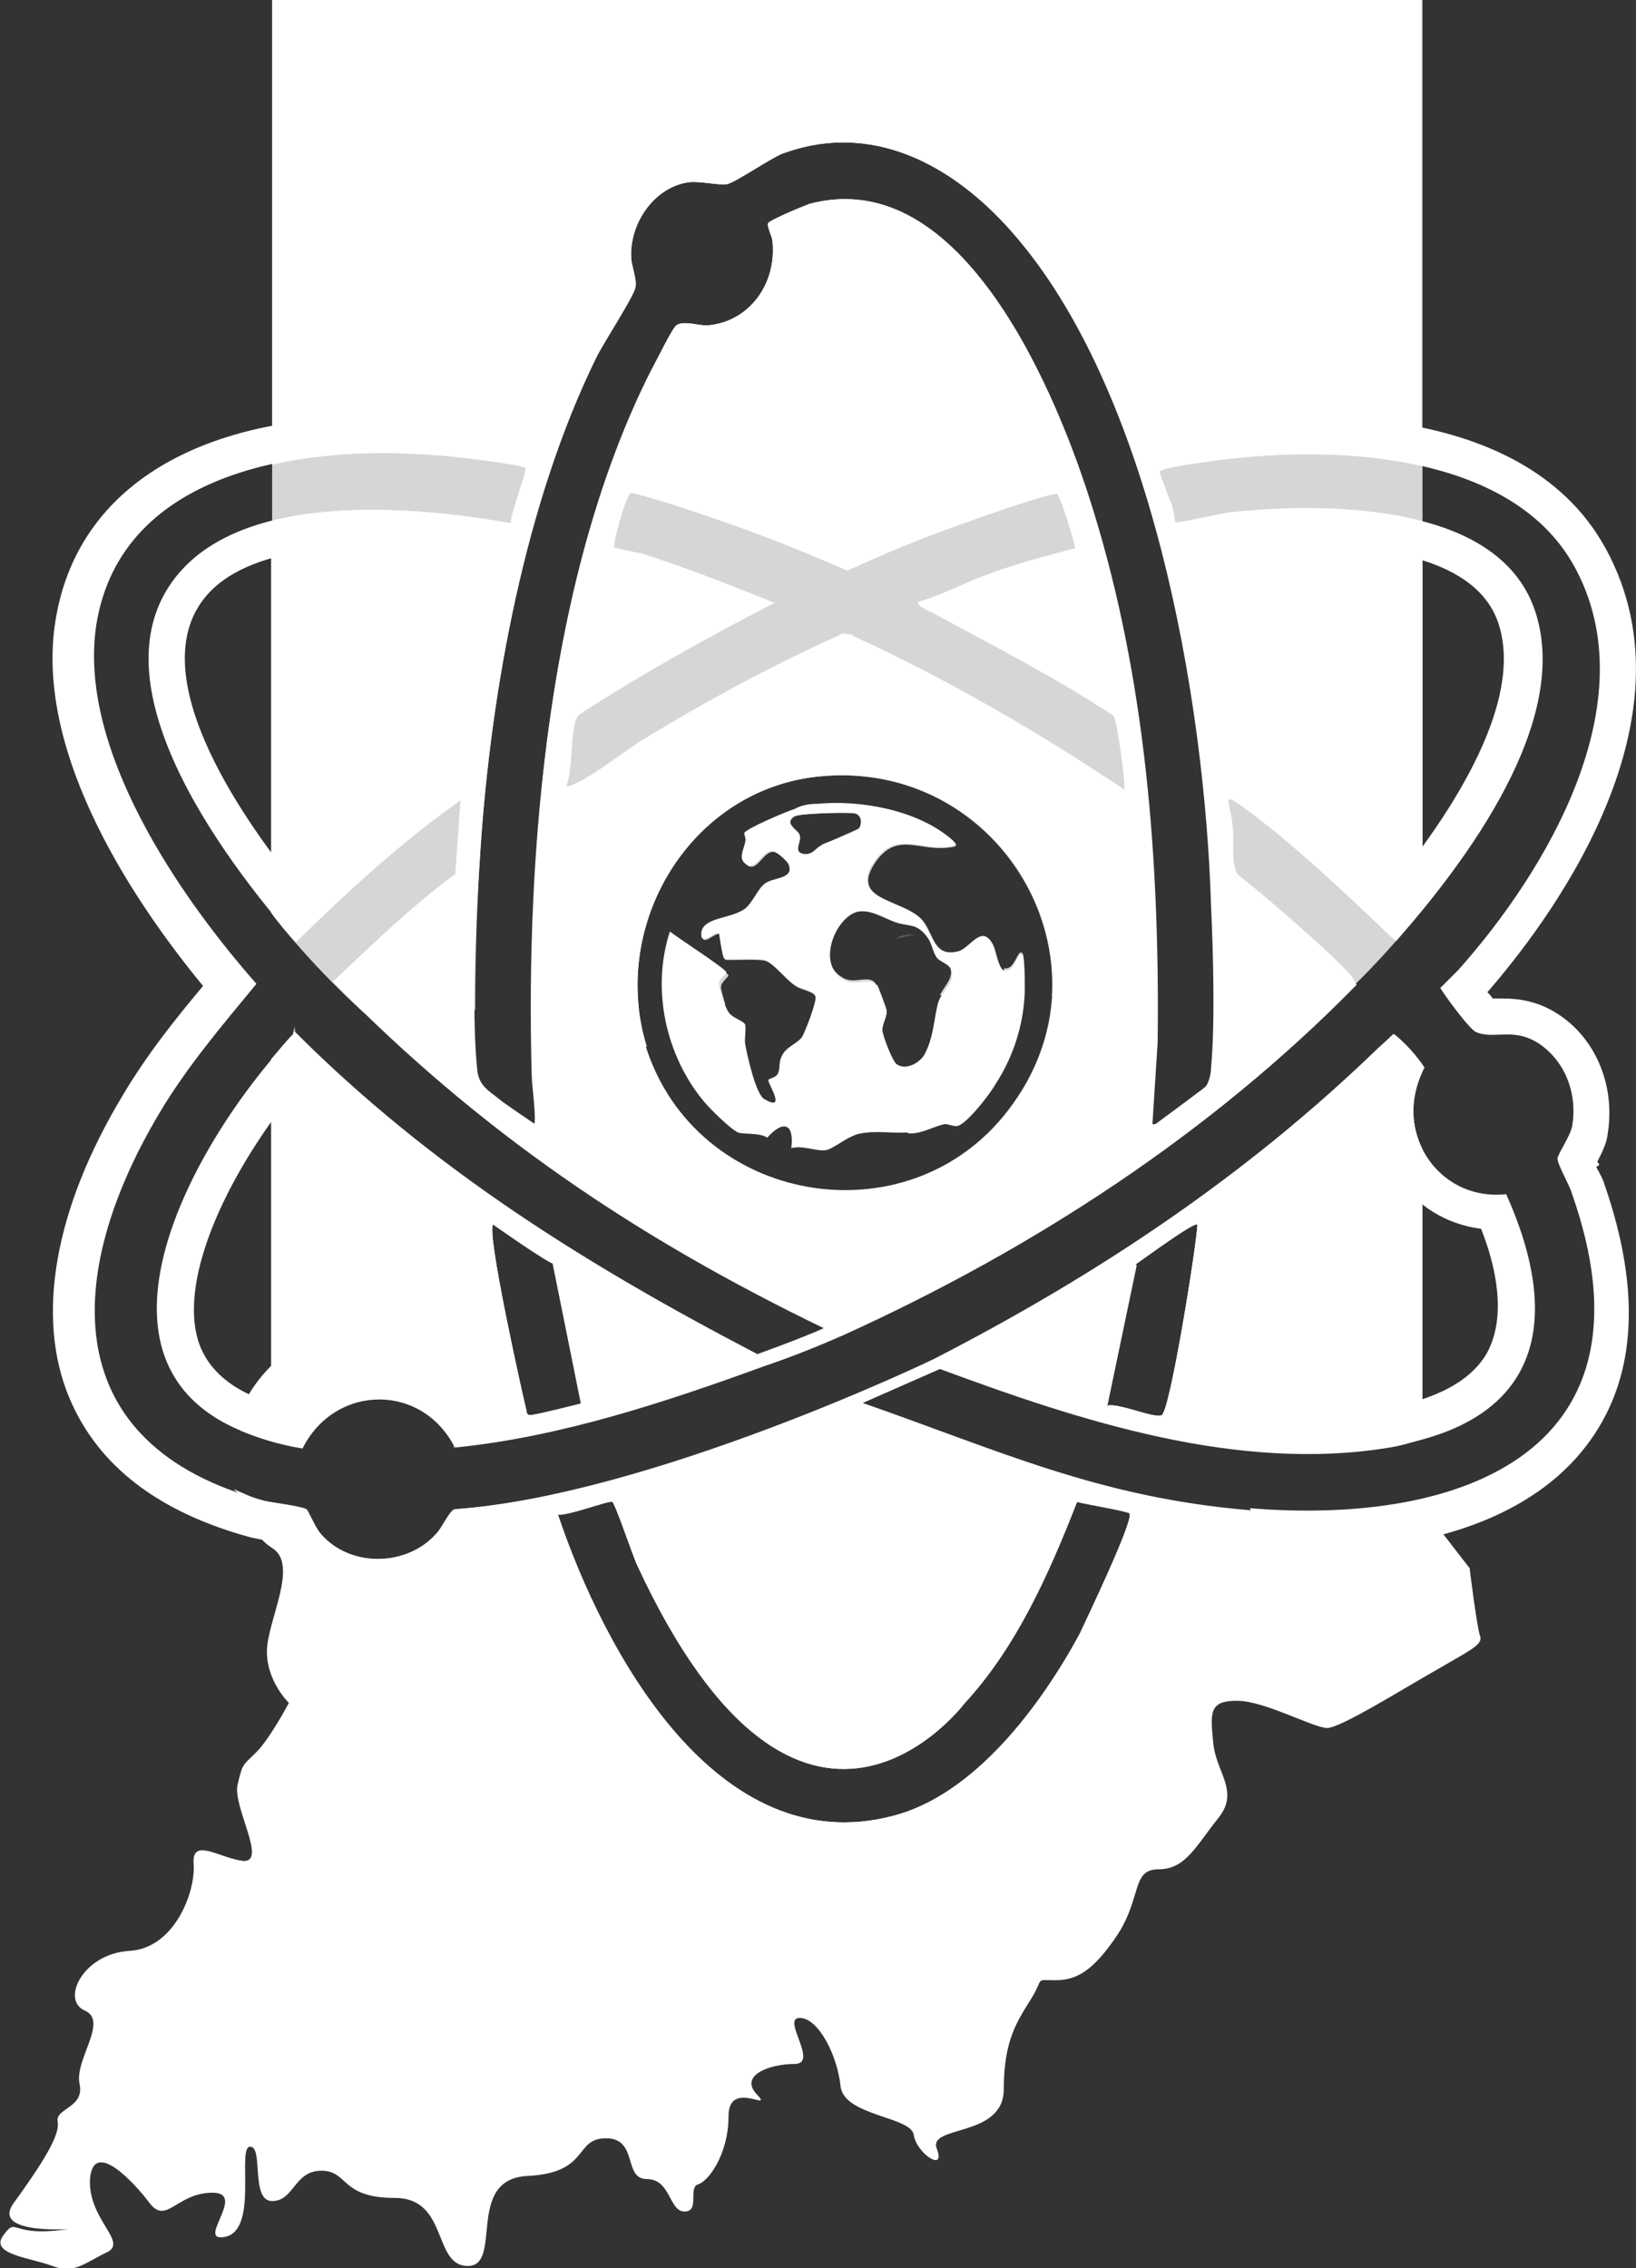 <?xml version="1.0" encoding="UTF-8"?>
<svg id="Layer_2" data-name="Layer 2" xmlns="http://www.w3.org/2000/svg" viewBox="0 0 15.63 21.67">
  <rect x="0" y="0" width="15.63" height="21.67" fill="#333333" stroke="none"/>
  <defs>
    <style>
      .cls-1 {
        opacity: .8;
      }

      .cls-1, .cls-2 {
        fill: #fff;
      }

      .cls-3 {
        fill: #606060;
      }
    </style>
  </defs>
  <g id="Layer_1-2" data-name="Layer 1">
    <path class="cls-3" d="M8.74,8.93s-.15.03-.18.04c.05-.04.12-.04.18-.04Z"/>
    <g>
      <path class="cls-2" d="M4.33,13.82c1-.1,2-.43,2.96-.78,0,0,.31-.1.74-.29,1.81-.82,3.52-1.93,4.91-3.35-.04-.1-.16-.2-.24-.28-.29-.27-.59-.53-.9-.78-.06-.13-.03-.28-.04-.42-.02-.29-.15-.4.17-.17.49.37.94.8,1.39,1.23.08-.1.17-.2.27-.32v-3.68c-.6-.16-1.3-.14-1.79-.09-.09,0-.57.12-.59.1,0,0-.02-.15-.04-.19-.02-.05-.11-.28-.11-.3,0-.04.4-.09.47-.1.59-.09,1.36-.11,2.05.05V0H2.6v4.44c.52-.12,1.08-.13,1.57-.09.1,0,.82.09.85.12.02.02-.15.45-.14.53-.62-.11-1.54-.21-2.29-.02v3.74c.07.1.16.2.23.28.5-.49,1.01-.96,1.58-1.36l-.05.71c-.42.31-.79.67-1.17,1.03,1.4,1.43,2.89,2.44,4.69,3.31-.22.1-.64.25-.64.25-1.63-.85-3.11-1.77-4.42-3.08v-.05s-.01.07-.01.07c-.07.07-.14.16-.21.24v2.93s-.32.31-.29.55c0,.02,0,.05,0,.07.17.07.35.13.59.17.31-.62,1.15-.63,1.46,0ZM5.11,10.74s-.31-.21-.33-.23c-.11-.09-.2-.13-.22-.28-.06-.58-.01-1.51.03-2.11.1-1.53.43-3.33,1.11-4.71.07-.14.35-.57.37-.66.02-.08-.04-.21-.04-.3-.01-.33.23-.67.56-.71.11-.01.28.03.35.02.06,0,.41-.24.53-.29.86-.32,1.64.1,2.21.75,1.33,1.51,1.84,4.46,1.9,6.43.02.44.04,1.13,0,1.55,0,.06-.02.14-.05.18-.02.02-.4.3-.44.33-.03.02-.04.04-.08.03l.05-.78c.02-1.72-.11-3.46-.62-5.1-.33-1.07-1.24-3.31-2.7-2.91-.06.02-.37.15-.39.18-.02.03.04.13.04.18.04.4-.22.77-.63.8-.09,0-.23-.05-.29,0-.04.03-.2.36-.24.43-.98,1.94-1.2,4.58-1.14,6.74,0,.08.05.43.02.47ZM5.4,7.51c.07-.15.03-.58.12-.68.6-.39,1.23-.74,1.87-1.07-.42-.17-.83-.33-1.26-.47-.05-.01-.26-.05-.27-.06-.02-.02.11-.51.16-.52.04-.01.69.2.79.24.42.14.87.32,1.28.5.35-.16.71-.31,1.08-.44.11-.04.89-.32.93-.29.03.02.18.5.17.52-.28.07-.57.15-.84.25-.2.07-.46.21-.66.26,0,.05.09.08.13.1.59.32,1.18.62,1.74.99.03.03.12.68.1.71-.82-.55-1.68-1.05-2.59-1.47-.03-.01-.06,0-.07-.01-.65.29-1.28.63-1.89,1-.2.12-.48.35-.68.44-.03.01-.05.03-.08.02ZM6.18,10c-.36-1.16.41-2.45,1.63-2.58,1.76-.19,2.91,1.78,1.82,3.19-.96,1.25-2.98.9-3.46-.61ZM4.71,11.7s.51.36.57.37l.27,1.34s-.47.12-.49.11c-.02,0-.03-.02-.03-.04-.05-.21-.38-1.69-.32-1.78Z"/>
      <path class="cls-2" d="M14.03,14.97l-.44-.57v-.06c-.49.11-1.06.14-1.64.1-1.45-.12-2.4-.57-3.72-1.03l.75-.33c1.35.5,2.85.99,4.3.75.12-.02.21-.05.31-.08v-2.77c-.11-.22-.12-.48,0-.74v-.06c-.08-.11-.17-.22-.28-.3-.07.07-.13.12-.14.13-1.26,1.22-2.67,2.16-4.22,2.96-.03.02-2.75,1.32-4.61,1.45-.05.02-.12.18-.17.23-.28.32-.83.33-1.11.01-.05-.05-.12-.22-.14-.24-.05-.03-.31-.06-.4-.08-.11-.03-.19-.07-.28-.11,0,0,0,.01,0,.01.1.03.1.39.36.55.26.16-.05.7-.05.99s.21.49.21.49c0,0-.18.34-.31.47-.13.13-.13.1-.18.31-.05.21.29.75.05.73-.23-.03-.49-.23-.47.03s-.18.81-.62.83c-.44.03-.65.47-.42.57.23.1-.1.47-.05.7.05.23-.23.23-.21.36.03.13-.16.42-.42.78-.26.36.86.21.42.26-.45.05-.39-.13-.52.05-.13.18.26.21.47.29.21.08.31-.03.52-.13s-.18-.31-.16-.7c.03-.39.42.03.57.23.16.21.26-.1.6-.1s-.18.49.13.42c.31-.08.1-.86.23-.86s0,.52.21.52.21-.29.47-.29.18.26.7.26.36.65.7.65-.03-.83.57-.86c.6-.03.44-.36.75-.36s.16.39.39.39.21.31.36.31.03-.23.13-.26.29-.29.29-.65.44-.03.27-.21c-.17-.18.12-.29.36-.29s-.13-.44.05-.44.36.36.39.65c.03.29.68.29.7.47.03.18.31.36.22.13-.09-.23.64-.1.64-.57s.13-.65.26-.86c.13-.21.03-.18.23-.18s.36-.08.6-.44c.23-.36.13-.62.39-.62s.36-.23.57-.49c.21-.26-.03-.44-.05-.73-.03-.29-.03-.39.23-.39s.73.26.86.26.75-.39,1.07-.57c.31-.18.42-.23.39-.31-.03-.08-.1-.65-.1-.65ZM10.85,12.08c.06-.04.56-.41.59-.38-.01.21-.26,1.77-.34,1.82-.06.04-.42-.12-.52-.09l.28-1.34ZM10.31,15.62c-.37.68-1,1.53-1.78,1.73-1.68.44-2.76-1.57-3.2-2.88.08.02.5-.14.52-.12.03.02.2.53.24.61,1.57,3.38,3.12,1.32,3.12,1.32.5-.54.81-1.24,1.08-1.93.07.02.49.09.5.11.05.05-.41,1.01-.47,1.14Z"/>
      <path class="cls-2" d="M8.69,10.83c.13,0,.23-.07.34-.09.03,0,.07.02.11.02.09-.01.32-.31.37-.4.17-.26.27-.57.28-.88,0-.05,0-.33-.02-.35-.05-.06-.07.17-.18.14-.06-.02-.08-.19-.11-.25-.1-.2-.22.05-.33.07-.24.06-.24-.19-.35-.31-.18-.19-.71-.18-.44-.56.2-.28.41-.1.68-.13.1-.01.11-.02.04-.08-.32-.27-.86-.37-1.27-.33-.07,0-.15.01-.22.05-.07.02-.47.19-.48.23,0,.02.02.05.01.08-.01.07-.07.16,0,.21.1.09.16-.13.26-.12.04,0,.13.09.15.12.07.15-.14.13-.22.19-.07.05-.11.17-.19.24-.13.1-.4.08-.42.23-.01.15.13-.03.17.01,0,0,.03.22.05.24.01.01.31-.01.38.01.08.02.21.19.29.24.05.04.18.05.2.11.02.03-.1.35-.13.39-.03.05-.14.09-.18.16-.05.08-.02.14-.05.19-.02.04-.08.04-.09.06,0,.04.18.31-.04.18-.08-.05-.16-.41-.18-.52-.01-.06.01-.13,0-.19-.02-.04-.12-.06-.16-.12-.03-.04-.1-.24-.09-.28,0-.03.07-.09.07-.1,0-.03-.48-.34-.54-.39-.18.55-.04,1.19.33,1.63.06.07.24.25.32.29.05.02.21,0,.28.05.15-.17.26-.14.23.1.1-.03.24.03.32.02.07,0,.22-.14.34-.16.15-.03.31,0,.44-.01ZM7.86,8.07c-.07.03-.09.1-.18.09-.11-.02-.02-.11-.04-.18-.01-.05-.16-.11-.05-.18.05-.03.5-.04.57-.03.07.01.08.09.05.14-.03.04-.29.13-.36.16ZM8.37,9.41c-.07-.08-.2.02-.31-.05-.27-.15-.07-.61.14-.65.12-.02.24.06.35.1.14.05.21,0,.32.16.04.06.05.14.08.18.03.04.12.06.14.12.04.12-.1.2-.13.32-.04.16-.04.31-.12.47-.04.09-.18.17-.27.11-.04-.02-.14-.28-.14-.33,0-.06.05-.13.04-.19,0-.01-.08-.23-.09-.24Z"/>
    </g>
    <path class="cls-2" d="M15.28,11.13s-.01-.02-.02-.03c.04-.08.09-.17.1-.27.07-.44-.1-.87-.43-1.11-.26-.19-.5-.18-.64-.18,0,0-.02,0-.03,0-.01-.02-.03-.04-.05-.06.53-.61,2.05-2.56,1.13-4.24-.82-1.5-3.15-1.29-3.85-1.19-.15.02-.27.04-.38.07-.3-.82-.68-1.57-1.18-2.13-.76-.87-1.71-1.18-2.6-.84-.09.03-.19.09-.36.19-.04.02-.09.05-.13.07-.01,0-.02,0-.03,0-.08-.01-.18-.02-.29-.01-.5.06-.89.54-.88,1.07,0,.08.02.15.03.21,0,0,0,.01,0,.02-.04.07-.11.19-.16.27-.07.12-.14.23-.17.3-.13.28-.25.56-.35.85-.15-.04-.39-.07-.82-.11-2.06-.18-3.42.54-3.64,1.92-.21,1.3.8,2.75,1.41,3.49-.26.31-.54.66-.77,1.05-.65,1.08-.83,2.11-.51,2.88.27.65.85,1.1,1.74,1.34.04.01.11.02.19.04.02,0,.04,0,.07.01.03.06.07.12.11.17.2.22.5.35.81.35,0,0,0,0,.01,0,.32,0,.62-.14.82-.37.03-.04.06-.08.09-.13.16-.02.33-.04.5-.07.92,2.63,2.27,3.08,3.07,3.08.22,0,.4-.03.52-.06.99-.26,1.68-1.31,2.01-1.91.3-.55.43-.89.48-1.11.26.05.52.08.81.11.2.02.4.02.59.02,1.23,0,2.17-.35,2.67-1,.48-.62.54-1.46.18-2.5-.01-.04-.04-.1-.08-.17ZM5.69,3.41c.07-.14.35-.57.37-.66.02-.08-.04-.21-.04-.3-.01-.33.23-.67.56-.71.11-.01.28.03.35.02.06,0,.41-.24.53-.29.86-.32,1.64.1,2.21.75,1.33,1.51,1.84,4.46,1.9,6.43.02.44.04,1.13,0,1.55,0,.06-.02.14-.05.18-.02.02-.4.3-.44.33-.03.02-.04.04-.08.03l.05-.78c.02-1.72-.11-3.46-.62-5.1-.33-1.07-1.24-3.31-2.7-2.91-.06.02-.37.15-.39.18-.02.03.04.13.04.18.04.4-.22.77-.63.8-.09,0-.23-.05-.29,0-.04.03-.2.36-.24.43-.98,1.94-1.2,4.58-1.14,6.74,0,.08.05.43.02.47-.01.02-.31-.21-.33-.23-.11-.09-.2-.13-.22-.28-.06-.58-.01-1.51.03-2.11.1-1.53.43-3.33,1.11-4.71ZM11.47,5.32c.06-.01.12-.02.19-.04.08-.02.15-.03.18-.03.5-.05,2.17-.16,2.47.69.21.59-.16,1.48-1.02,2.54-.36-.34-.74-.69-1.14-1-.1-.08-.21-.15-.32-.18-.07-.65-.19-1.32-.35-1.98ZM5.45,10.36s0-.08-.01-.1c-.02-.72-.01-1.55.06-2.41.06-.01.11-.03.13-.04.15-.07.32-.19.48-.3.09-.06.17-.12.24-.16.6-.37,1.17-.66,1.73-.92.81.38,1.63.85,2.44,1.39l.1.07c.05.65.09,1.32.08,2.04l-.06.93c-.8.56-1.68,1.06-2.63,1.5-.96-.47-1.8-.96-2.58-1.52.04-.12.05-.26.02-.48ZM8.13,6.06s-.06,0-.07-.01c-.65.29-1.28.63-1.89,1-.2.12-.48.35-.68.44-.03.01-.05.03-.08.02.07-.15.03-.58.12-.68.6-.39,1.23-.74,1.87-1.07-.42-.17-.83-.33-1.26-.47-.05-.01-.26-.05-.27-.06-.02-.02.11-.51.16-.52.04-.01.69.2.79.24.42.14.87.32,1.28.5.35-.16.71-.31,1.08-.44.11-.04.89-.32.93-.29.03.02.18.5.17.52-.28.07-.57.15-.84.25-.2.07-.46.21-.66.26,0,.05.09.08.13.1.59.32,1.18.62,1.74.99.03.03.12.68.1.71-.82-.55-1.68-1.05-2.59-1.47ZM5.71,6.3c.04-.24.1-.47.15-.7.02,0,.03,0,.06.01.04,0,.08.01.09.02.18.06.35.13.52.19-.27.15-.54.31-.82.48ZM6.24,4.4c.09-.24.19-.48.31-.7.04-.09.09-.17.12-.24.03,0,.07,0,.11,0,.28-.02.53-.14.71-.36.18-.21.27-.49.25-.78.04-.01.07-.03.08-.03.99-.27,1.72,1.2,2.07,2.1-.17.04-.42.13-.85.28-.31.11-.63.25-.96.39-.41-.17-.81-.33-1.17-.45-.33-.11-.54-.18-.68-.22ZM10.41,6.28c-.28-.17-.56-.33-.84-.48.25-.08.47-.15.69-.2.06.22.11.45.15.68ZM4.31,7.26l-.12.08c-.5.35-.93.75-1.34,1.14-.57-.7-1.54-2.11-.84-2.83.41-.42,1.36-.53,2.64-.33-.17.7-.28,1.36-.34,1.93ZM10.31,15.62c-.37.68-1,1.53-1.78,1.73-1.68.44-2.76-1.57-3.2-2.88.08.02.5-.14.52-.12.03.02.2.53.24.61,1.57,3.38,3.12,1.32,3.12,1.32.5-.54.81-1.24,1.08-1.93.07.02.49.09.5.11.05.05-.41,1.01-.47,1.14ZM6.25,14.38c.68-.2,1.33-.45,1.84-.66h.02c.26.1.5.19.74.27.36.13.7.25,1.05.37-.23.58-.51,1.21-.96,1.69l-.02.03s-.42.53-.95.47c-.52-.06-1.06-.66-1.56-1.73-.02-.04-.05-.13-.08-.22-.03-.09-.06-.16-.08-.22ZM11.95,14.43c-1.45-.12-2.4-.57-3.72-1.03l.75-.33c1.35.5,2.85.99,4.3.75,1.47-.24,1.64-1.23,1.11-2.41-.67.07-1.1-.63-.78-1.21-.08-.12-.18-.23-.29-.32-.07.07-.13.12-.14.13-1.26,1.22-2.67,2.16-4.22,2.96-.03.02-2.75,1.32-4.61,1.45-.05.02-.12.18-.17.23-.28.32-.83.33-1.11.01-.05-.05-.12-.22-.14-.24-.05-.03-.31-.06-.4-.08-2-.53-1.92-2.17-1.01-3.7.26-.44.6-.84.93-1.24-.74-.84-1.71-2.25-1.53-3.43.24-1.5,2.02-1.73,3.26-1.62.1,0,.82.09.85.12.02.02-.15.45-.14.53-.9-.16-2.42-.3-3.12.41-.99,1.01.36,2.79,1.06,3.59.5-.49,1.01-.96,1.58-1.36l-.05.71c-.42.31-.79.67-1.17,1.03,1.4,1.43,2.89,2.44,4.69,3.31-.22.1-.64.25-.64.25-1.63-.85-3.11-1.77-4.42-3.08v-.05s-.01.07-.01.07c-1.08,1.14-2.35,3.56.08,3.95.31-.62,1.15-.63,1.46,0,1-.1,2-.43,2.96-.78,0,0,.31-.1.74-.29,1.81-.82,3.52-1.93,4.91-3.35-.04-.1-.16-.2-.24-.28-.29-.27-.59-.53-.9-.78-.06-.13-.03-.28-.04-.42-.02-.29-.15-.4.17-.17.49.37.94.8,1.39,1.23.66-.75,1.69-2.11,1.32-3.17-.36-1.02-1.96-1.01-2.84-.92-.09,0-.57.12-.59.1,0,0-.02-.15-.04-.19-.02-.05-.11-.28-.11-.3,0-.04.4-.09.47-.1,1.11-.16,2.87-.12,3.49,1,.71,1.29-.27,2.92-1.11,3.86-.04.04-.1.1-.17.17.09.14.29.4.34.42.18.08.37-.06.63.13.24.18.34.48.29.77-.02.1-.14.27-.14.31,0,.06.12.26.14.34.85,2.42-1,3.17-3.08,3ZM9.7,12.95c.23-.13.47-.25.69-.38l-.12.57c-.19-.06-.38-.12-.57-.18ZM10.57,13.42l.28-1.34c.06-.04.56-.41.59-.38-.01.21-.26,1.77-.34,1.82-.06.04-.42-.12-.52-.09ZM11.5,13.43c.04-.15.08-.37.14-.71.07-.42.14-.88.15-1v-.11c.49-.35.94-.73,1.36-1.12-.02.26.04.53.19.75.19.28.48.46.81.5.15.38.24.84.06,1.18-.15.27-.48.45-.99.54-.57.09-1.15.06-1.72-.04ZM4.18,9.84c-.17-.15-.33-.3-.49-.46.17-.16.33-.31.5-.45-.01.35-.02.66,0,.91ZM6.49,12.95c-.21.07-.42.14-.64.2l-.13-.63c.26.15.51.3.76.43ZM5.55,13.41s-.47.12-.49.11c-.02,0-.03-.02-.03-.04-.05-.21-.38-1.69-.32-1.78.02-.03.51.36.57.37l.27,1.34ZM4.65,13.42s-.09.02-.14.03c-.22-.28-.54-.44-.89-.44h0c-.35,0-.68.16-.9.43-.45-.11-.72-.32-.82-.61-.21-.63.31-1.68.96-2.46.5.47,1.01.88,1.53,1.25-.04.17,0,.58.28,1.8ZM11.94,8.93c.17.15.34.29.51.44-.16.16-.33.31-.5.46,0-.29,0-.61,0-.9Z"/>
    <g>
      <path class="cls-1" d="M9.6,9.28c-.06-.02-.08-.19-.11-.25-.1-.2-.22.05-.33.07-.24.06-.24-.19-.35-.31-.18-.19-.71-.18-.44-.56.2-.28.41-.1.68-.13.1-.01.11-.02.04-.08-.32-.27-.86-.37-1.27-.33-.07,0-.15.01-.22.05-.07.02-.47.19-.48.23,0,.02.02.05.01.08-.01.07-.07.16,0,.21.1.09.16-.13.26-.12.04,0,.13.09.15.12.07.15-.14.13-.22.19-.07.05-.11.17-.19.24-.13.1-.4.08-.42.23-.01.15.13-.03.17.01,0,0,.03.22.05.24.01.01.31-.01.38.01.08.02.21.19.29.24.05.04.18.05.2.11,0,0,0,.01,0,.02l.62-.02c-.02-.06-.05-.13-.06-.14-.07-.08-.2.02-.31-.05-.27-.15-.07-.61.14-.65.12-.02.24.06.35.1.14.05.21,0,.32.16.04.06.05.14.08.18.03.04.12.06.14.12.03.1-.06.17-.1.26l.81-.02s0-.02,0-.03c0-.05,0-.33-.02-.35-.05-.06-.07.17-.18.14ZM8.22,7.91s-.29.13-.36.16c-.07.03-.09.1-.18.09-.11-.02-.02-.11-.04-.18-.01-.05-.16-.11-.05-.18.05-.03.5-.04.57-.03.07.01.08.09.05.14Z"/>
      <path class="cls-1" d="M6.42,8.92c-.07.22-.08.45-.06.68h.57c-.02-.08-.05-.16-.04-.18,0-.03.07-.09.07-.1,0-.03-.48-.34-.54-.39Z"/>
      <path class="cls-1" d="M2.6,0v8.73s.3.42.88.95l1.06-.03c0-.52.02-1.1.05-1.53.1-1.53.43-3.33,1.11-4.71.07-.14.35-.57.37-.66.02-.08-.04-.21-.04-.3-.01-.33.23-.67.56-.71.11-.01.28.03.35.02.06,0,.41-.24.53-.29.86-.32,1.64.1,2.21.75,1.33,1.51,1.84,4.46,1.9,6.43,0,.23.02.53.02.82l1.31-.03s.31-.29.61-.67l.07-.65V0H2.6Z"/>
      <path class="cls-1" d="M7.73,1.95c-.06.02-.37.15-.39.18-.02.03.04.13.04.18.04.4-.22.77-.63.8-.09,0-.23-.05-.29,0-.04.03-.2.36-.24.43-.89,1.76-1.15,4.08-1.14,6.1l1.02-.03c-.1-1.04.62-2.07,1.71-2.19,1.32-.14,2.3.94,2.24,2.09l.99-.03c0-1.56-.16-3.13-.62-4.62-.33-1.07-1.24-3.31-2.7-2.91Z"/>
    </g>
  </g>
</svg>